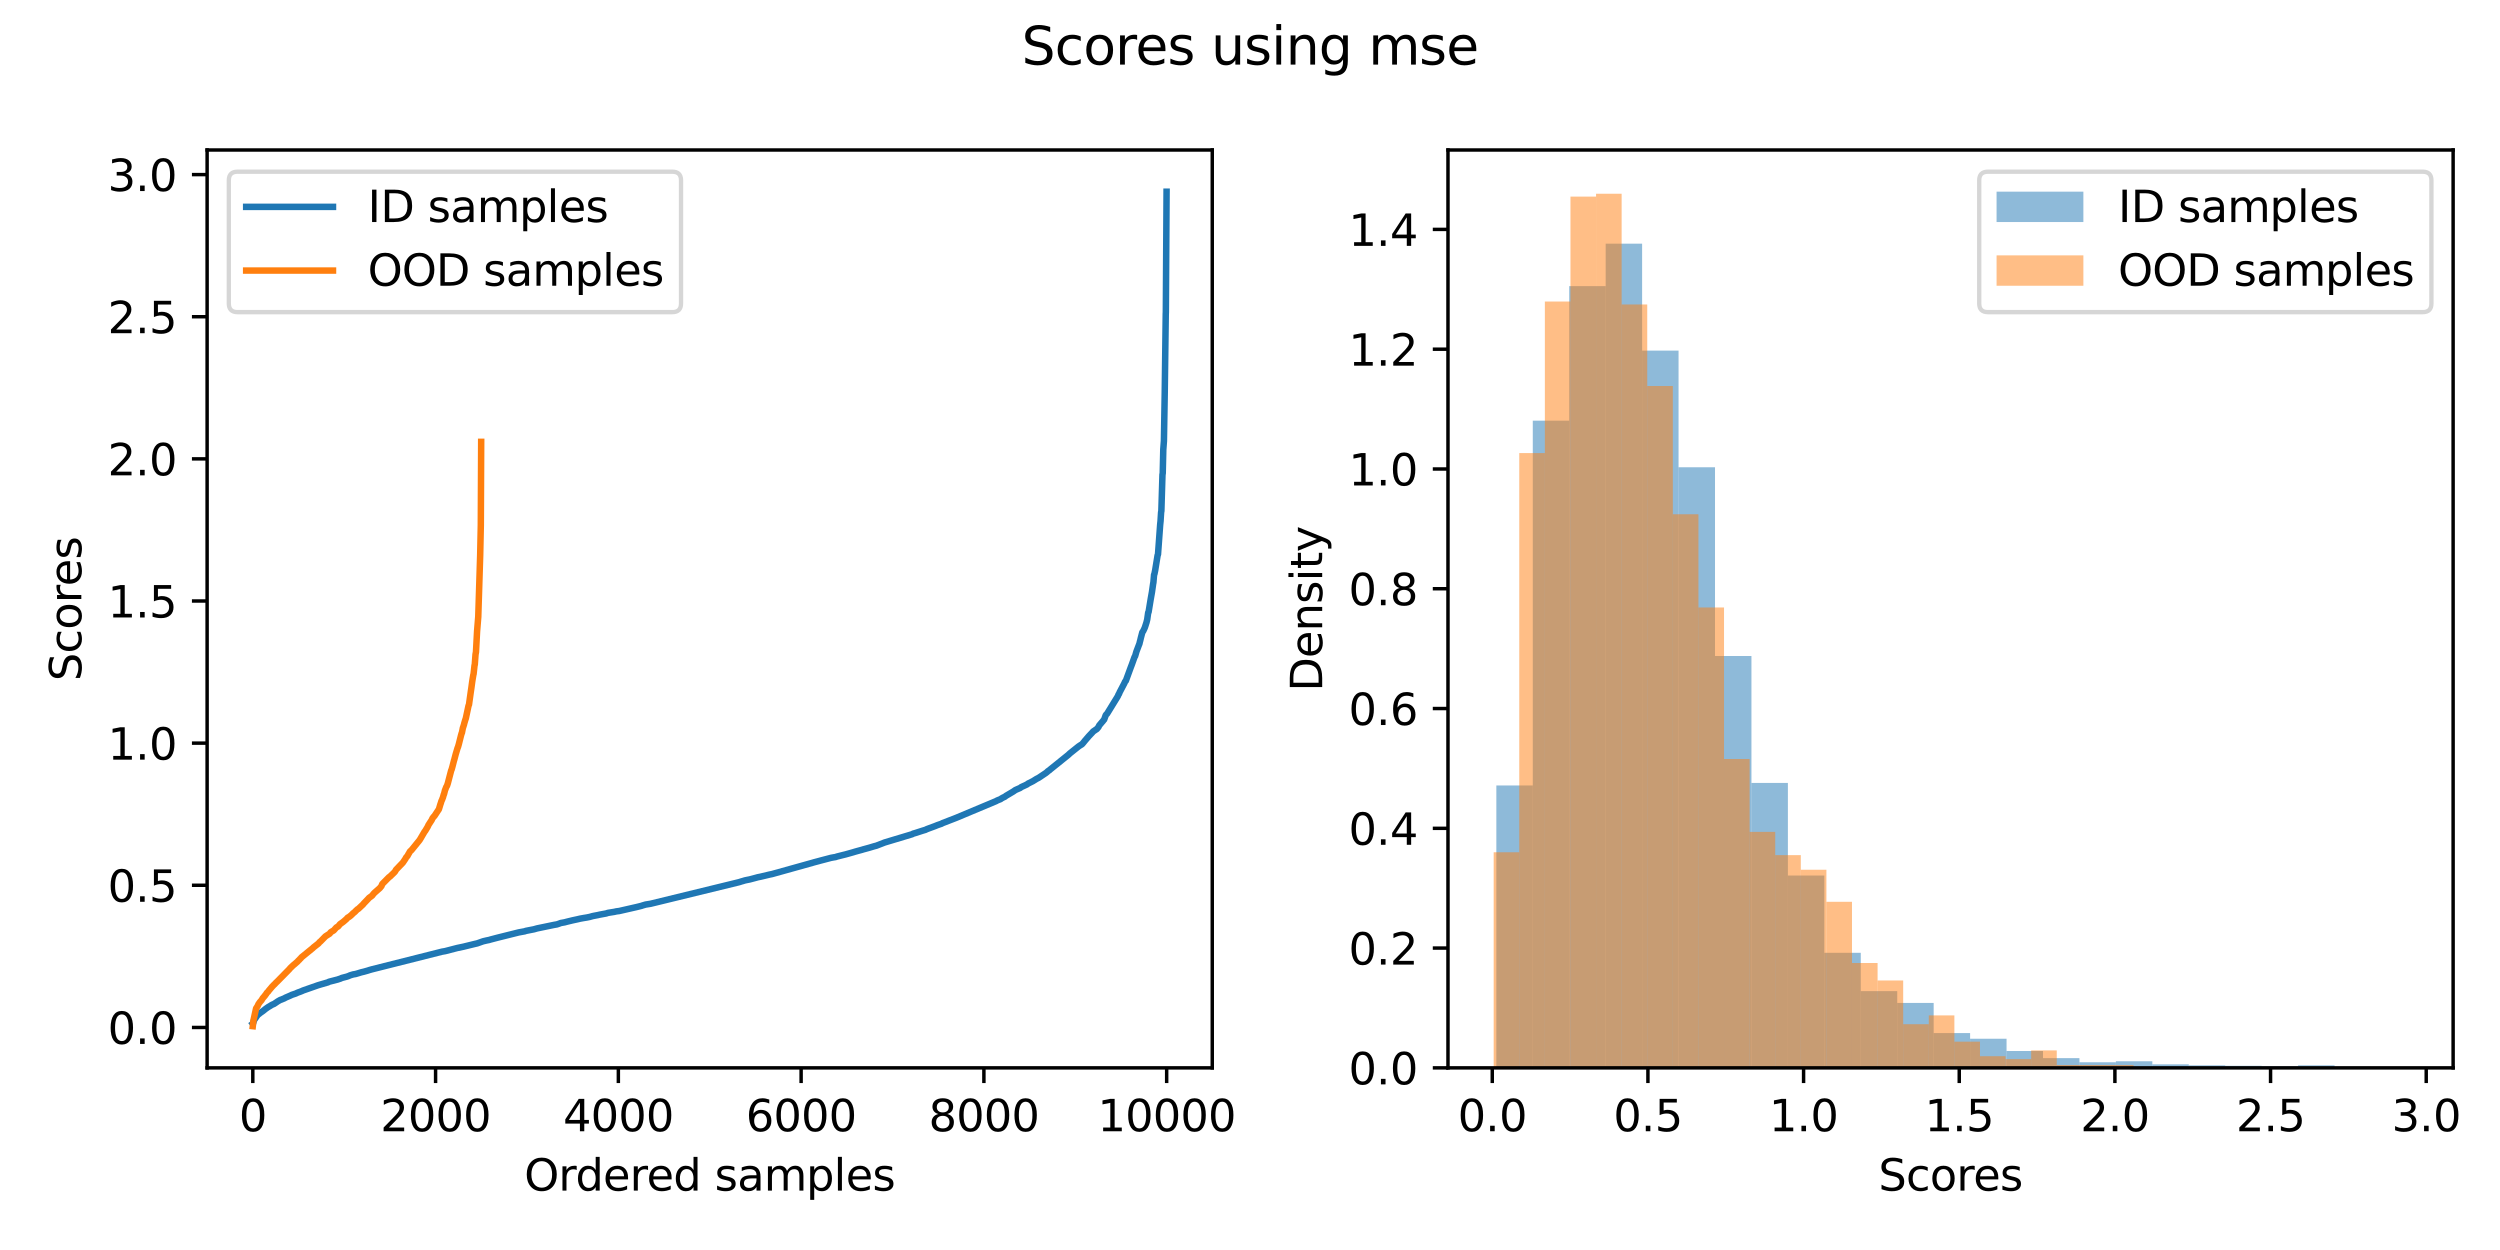 <?xml version="1.0" encoding="utf-8" standalone="no"?>
<!DOCTYPE svg PUBLIC "-//W3C//DTD SVG 1.1//EN"
  "http://www.w3.org/Graphics/SVG/1.1/DTD/svg11.dtd">
<svg xmlns:xlink="http://www.w3.org/1999/xlink" width="576pt" height="288pt" viewBox="0 0 576 288" xmlns="http://www.w3.org/2000/svg" version="1.1">
 <defs>
  <style type="text/css">*{stroke-linejoin: round; stroke-linecap: butt}</style>
 </defs>
 <g id="figure_1">
  <g id="patch_1">
   <path d="M 0 288 
L 576 288 
L 576 0 
L 0 0 
z
" style="fill: #ffffff"/>
  </g>
  <g id="axes_1">
   <g id="patch_2">
    <path d="M 47.72 246.04 
L 279.305 246.04 
L 279.305 34.56 
L 47.72 34.56 
z
" style="fill: #ffffff"/>
   </g>
   <g id="matplotlib.axis_1">
    <g id="xtick_1">
     <g id="line2d_1">
      <defs>
       <path id="mfc668a8485" d="M 0 0 
L 0 3.5 
" style="stroke: #000000; stroke-width: 0.8"/>
      </defs>
      <g>
       <use xlink:href="#mfc668a8485" x="58.247" y="246.04" style="stroke: #000000; stroke-width: 0.8"/>
      </g>
     </g>
     <g id="text_1">
      <!-- 0 -->
      <g transform="translate(55.065 260.638) scale(0.1 -0.1)">
       <defs>
        <path id="DejaVuSans-30" d="M 2034 4250 
Q 1547 4250 1301 3770 
Q 1056 3291 1056 2328 
Q 1056 1369 1301 889 
Q 1547 409 2034 409 
Q 2525 409 2770 889 
Q 3016 1369 3016 2328 
Q 3016 3291 2770 3770 
Q 2525 4250 2034 4250 
z
M 2034 4750 
Q 2819 4750 3233 4129 
Q 3647 3509 3647 2328 
Q 3647 1150 3233 529 
Q 2819 -91 2034 -91 
Q 1250 -91 836 529 
Q 422 1150 422 2328 
Q 422 3509 836 4129 
Q 1250 4750 2034 4750 
z
" transform="scale(0.016)"/>
       </defs>
       <use xlink:href="#DejaVuSans-30"/>
      </g>
     </g>
    </g>
    <g id="xtick_2">
     <g id="line2d_2">
      <g>
       <use xlink:href="#mfc668a8485" x="100.357" y="246.04" style="stroke: #000000; stroke-width: 0.8"/>
      </g>
     </g>
     <g id="text_2">
      <!-- 2000 -->
      <g transform="translate(87.632 260.638) scale(0.1 -0.1)">
       <defs>
        <path id="DejaVuSans-32" d="M 1228 531 
L 3431 531 
L 3431 0 
L 469 0 
L 469 531 
Q 828 903 1448 1529 
Q 2069 2156 2228 2338 
Q 2531 2678 2651 2914 
Q 2772 3150 2772 3378 
Q 2772 3750 2511 3984 
Q 2250 4219 1831 4219 
Q 1534 4219 1204 4116 
Q 875 4013 500 3803 
L 500 4441 
Q 881 4594 1212 4672 
Q 1544 4750 1819 4750 
Q 2544 4750 2975 4387 
Q 3406 4025 3406 3419 
Q 3406 3131 3298 2873 
Q 3191 2616 2906 2266 
Q 2828 2175 2409 1742 
Q 1991 1309 1228 531 
z
" transform="scale(0.016)"/>
       </defs>
       <use xlink:href="#DejaVuSans-32"/>
       <use xlink:href="#DejaVuSans-30" transform="translate(63.623 0)"/>
       <use xlink:href="#DejaVuSans-30" transform="translate(127.246 0)"/>
       <use xlink:href="#DejaVuSans-30" transform="translate(190.869 0)"/>
      </g>
     </g>
    </g>
    <g id="xtick_3">
     <g id="line2d_3">
      <g>
       <use xlink:href="#mfc668a8485" x="142.468" y="246.04" style="stroke: #000000; stroke-width: 0.8"/>
      </g>
     </g>
     <g id="text_3">
      <!-- 4000 -->
      <g transform="translate(129.743 260.638) scale(0.1 -0.1)">
       <defs>
        <path id="DejaVuSans-34" d="M 2419 4116 
L 825 1625 
L 2419 1625 
L 2419 4116 
z
M 2253 4666 
L 3047 4666 
L 3047 1625 
L 3713 1625 
L 3713 1100 
L 3047 1100 
L 3047 0 
L 2419 0 
L 2419 1100 
L 313 1100 
L 313 1709 
L 2253 4666 
z
" transform="scale(0.016)"/>
       </defs>
       <use xlink:href="#DejaVuSans-34"/>
       <use xlink:href="#DejaVuSans-30" transform="translate(63.623 0)"/>
       <use xlink:href="#DejaVuSans-30" transform="translate(127.246 0)"/>
       <use xlink:href="#DejaVuSans-30" transform="translate(190.869 0)"/>
      </g>
     </g>
    </g>
    <g id="xtick_4">
     <g id="line2d_4">
      <g>
       <use xlink:href="#mfc668a8485" x="184.578" y="246.04" style="stroke: #000000; stroke-width: 0.8"/>
      </g>
     </g>
     <g id="text_4">
      <!-- 6000 -->
      <g transform="translate(171.853 260.638) scale(0.1 -0.1)">
       <defs>
        <path id="DejaVuSans-36" d="M 2113 2584 
Q 1688 2584 1439 2293 
Q 1191 2003 1191 1497 
Q 1191 994 1439 701 
Q 1688 409 2113 409 
Q 2538 409 2786 701 
Q 3034 994 3034 1497 
Q 3034 2003 2786 2293 
Q 2538 2584 2113 2584 
z
M 3366 4563 
L 3366 3988 
Q 3128 4100 2886 4159 
Q 2644 4219 2406 4219 
Q 1781 4219 1451 3797 
Q 1122 3375 1075 2522 
Q 1259 2794 1537 2939 
Q 1816 3084 2150 3084 
Q 2853 3084 3261 2657 
Q 3669 2231 3669 1497 
Q 3669 778 3244 343 
Q 2819 -91 2113 -91 
Q 1303 -91 875 529 
Q 447 1150 447 2328 
Q 447 3434 972 4092 
Q 1497 4750 2381 4750 
Q 2619 4750 2861 4703 
Q 3103 4656 3366 4563 
z
" transform="scale(0.016)"/>
       </defs>
       <use xlink:href="#DejaVuSans-36"/>
       <use xlink:href="#DejaVuSans-30" transform="translate(63.623 0)"/>
       <use xlink:href="#DejaVuSans-30" transform="translate(127.246 0)"/>
       <use xlink:href="#DejaVuSans-30" transform="translate(190.869 0)"/>
      </g>
     </g>
    </g>
    <g id="xtick_5">
     <g id="line2d_5">
      <g>
       <use xlink:href="#mfc668a8485" x="226.689" y="246.04" style="stroke: #000000; stroke-width: 0.8"/>
      </g>
     </g>
     <g id="text_5">
      <!-- 8000 -->
      <g transform="translate(213.964 260.638) scale(0.1 -0.1)">
       <defs>
        <path id="DejaVuSans-38" d="M 2034 2216 
Q 1584 2216 1326 1975 
Q 1069 1734 1069 1313 
Q 1069 891 1326 650 
Q 1584 409 2034 409 
Q 2484 409 2743 651 
Q 3003 894 3003 1313 
Q 3003 1734 2745 1975 
Q 2488 2216 2034 2216 
z
M 1403 2484 
Q 997 2584 770 2862 
Q 544 3141 544 3541 
Q 544 4100 942 4425 
Q 1341 4750 2034 4750 
Q 2731 4750 3128 4425 
Q 3525 4100 3525 3541 
Q 3525 3141 3298 2862 
Q 3072 2584 2669 2484 
Q 3125 2378 3379 2068 
Q 3634 1759 3634 1313 
Q 3634 634 3220 271 
Q 2806 -91 2034 -91 
Q 1263 -91 848 271 
Q 434 634 434 1313 
Q 434 1759 690 2068 
Q 947 2378 1403 2484 
z
M 1172 3481 
Q 1172 3119 1398 2916 
Q 1625 2713 2034 2713 
Q 2441 2713 2670 2916 
Q 2900 3119 2900 3481 
Q 2900 3844 2670 4047 
Q 2441 4250 2034 4250 
Q 1625 4250 1398 4047 
Q 1172 3844 1172 3481 
z
" transform="scale(0.016)"/>
       </defs>
       <use xlink:href="#DejaVuSans-38"/>
       <use xlink:href="#DejaVuSans-30" transform="translate(63.623 0)"/>
       <use xlink:href="#DejaVuSans-30" transform="translate(127.246 0)"/>
       <use xlink:href="#DejaVuSans-30" transform="translate(190.869 0)"/>
      </g>
     </g>
    </g>
    <g id="xtick_6">
     <g id="line2d_6">
      <g>
       <use xlink:href="#mfc668a8485" x="268.799" y="246.04" style="stroke: #000000; stroke-width: 0.8"/>
      </g>
     </g>
     <g id="text_6">
      <!-- 10000 -->
      <g transform="translate(252.893 260.638) scale(0.1 -0.1)">
       <defs>
        <path id="DejaVuSans-31" d="M 794 531 
L 1825 531 
L 1825 4091 
L 703 3866 
L 703 4441 
L 1819 4666 
L 2450 4666 
L 2450 531 
L 3481 531 
L 3481 0 
L 794 0 
L 794 531 
z
" transform="scale(0.016)"/>
       </defs>
       <use xlink:href="#DejaVuSans-31"/>
       <use xlink:href="#DejaVuSans-30" transform="translate(63.623 0)"/>
       <use xlink:href="#DejaVuSans-30" transform="translate(127.246 0)"/>
       <use xlink:href="#DejaVuSans-30" transform="translate(190.869 0)"/>
       <use xlink:href="#DejaVuSans-30" transform="translate(254.492 0)"/>
      </g>
     </g>
    </g>
    <g id="text_7">
     <!-- Ordered samples -->
     <g transform="translate(120.791 274.317) scale(0.1 -0.1)">
      <defs>
       <path id="DejaVuSans-4f" d="M 2522 4238 
Q 1834 4238 1429 3725 
Q 1025 3213 1025 2328 
Q 1025 1447 1429 934 
Q 1834 422 2522 422 
Q 3209 422 3611 934 
Q 4013 1447 4013 2328 
Q 4013 3213 3611 3725 
Q 3209 4238 2522 4238 
z
M 2522 4750 
Q 3503 4750 4090 4092 
Q 4678 3434 4678 2328 
Q 4678 1225 4090 567 
Q 3503 -91 2522 -91 
Q 1538 -91 948 565 
Q 359 1222 359 2328 
Q 359 3434 948 4092 
Q 1538 4750 2522 4750 
z
" transform="scale(0.016)"/>
       <path id="DejaVuSans-72" d="M 2631 2963 
Q 2534 3019 2420 3045 
Q 2306 3072 2169 3072 
Q 1681 3072 1420 2755 
Q 1159 2438 1159 1844 
L 1159 0 
L 581 0 
L 581 3500 
L 1159 3500 
L 1159 2956 
Q 1341 3275 1631 3429 
Q 1922 3584 2338 3584 
Q 2397 3584 2469 3576 
Q 2541 3569 2628 3553 
L 2631 2963 
z
" transform="scale(0.016)"/>
       <path id="DejaVuSans-64" d="M 2906 2969 
L 2906 4863 
L 3481 4863 
L 3481 0 
L 2906 0 
L 2906 525 
Q 2725 213 2448 61 
Q 2172 -91 1784 -91 
Q 1150 -91 751 415 
Q 353 922 353 1747 
Q 353 2572 751 3078 
Q 1150 3584 1784 3584 
Q 2172 3584 2448 3432 
Q 2725 3281 2906 2969 
z
M 947 1747 
Q 947 1113 1208 752 
Q 1469 391 1925 391 
Q 2381 391 2643 752 
Q 2906 1113 2906 1747 
Q 2906 2381 2643 2742 
Q 2381 3103 1925 3103 
Q 1469 3103 1208 2742 
Q 947 2381 947 1747 
z
" transform="scale(0.016)"/>
       <path id="DejaVuSans-65" d="M 3597 1894 
L 3597 1613 
L 953 1613 
Q 991 1019 1311 708 
Q 1631 397 2203 397 
Q 2534 397 2845 478 
Q 3156 559 3463 722 
L 3463 178 
Q 3153 47 2828 -22 
Q 2503 -91 2169 -91 
Q 1331 -91 842 396 
Q 353 884 353 1716 
Q 353 2575 817 3079 
Q 1281 3584 2069 3584 
Q 2775 3584 3186 3129 
Q 3597 2675 3597 1894 
z
M 3022 2063 
Q 3016 2534 2758 2815 
Q 2500 3097 2075 3097 
Q 1594 3097 1305 2825 
Q 1016 2553 972 2059 
L 3022 2063 
z
" transform="scale(0.016)"/>
       <path id="DejaVuSans-20" transform="scale(0.016)"/>
       <path id="DejaVuSans-73" d="M 2834 3397 
L 2834 2853 
Q 2591 2978 2328 3040 
Q 2066 3103 1784 3103 
Q 1356 3103 1142 2972 
Q 928 2841 928 2578 
Q 928 2378 1081 2264 
Q 1234 2150 1697 2047 
L 1894 2003 
Q 2506 1872 2764 1633 
Q 3022 1394 3022 966 
Q 3022 478 2636 193 
Q 2250 -91 1575 -91 
Q 1294 -91 989 -36 
Q 684 19 347 128 
L 347 722 
Q 666 556 975 473 
Q 1284 391 1588 391 
Q 1994 391 2212 530 
Q 2431 669 2431 922 
Q 2431 1156 2273 1281 
Q 2116 1406 1581 1522 
L 1381 1569 
Q 847 1681 609 1914 
Q 372 2147 372 2553 
Q 372 3047 722 3315 
Q 1072 3584 1716 3584 
Q 2034 3584 2315 3537 
Q 2597 3491 2834 3397 
z
" transform="scale(0.016)"/>
       <path id="DejaVuSans-61" d="M 2194 1759 
Q 1497 1759 1228 1600 
Q 959 1441 959 1056 
Q 959 750 1161 570 
Q 1363 391 1709 391 
Q 2188 391 2477 730 
Q 2766 1069 2766 1631 
L 2766 1759 
L 2194 1759 
z
M 3341 1997 
L 3341 0 
L 2766 0 
L 2766 531 
Q 2569 213 2275 61 
Q 1981 -91 1556 -91 
Q 1019 -91 701 211 
Q 384 513 384 1019 
Q 384 1609 779 1909 
Q 1175 2209 1959 2209 
L 2766 2209 
L 2766 2266 
Q 2766 2663 2505 2880 
Q 2244 3097 1772 3097 
Q 1472 3097 1187 3025 
Q 903 2953 641 2809 
L 641 3341 
Q 956 3463 1253 3523 
Q 1550 3584 1831 3584 
Q 2591 3584 2966 3190 
Q 3341 2797 3341 1997 
z
" transform="scale(0.016)"/>
       <path id="DejaVuSans-6d" d="M 3328 2828 
Q 3544 3216 3844 3400 
Q 4144 3584 4550 3584 
Q 5097 3584 5394 3201 
Q 5691 2819 5691 2113 
L 5691 0 
L 5113 0 
L 5113 2094 
Q 5113 2597 4934 2840 
Q 4756 3084 4391 3084 
Q 3944 3084 3684 2787 
Q 3425 2491 3425 1978 
L 3425 0 
L 2847 0 
L 2847 2094 
Q 2847 2600 2669 2842 
Q 2491 3084 2119 3084 
Q 1678 3084 1418 2786 
Q 1159 2488 1159 1978 
L 1159 0 
L 581 0 
L 581 3500 
L 1159 3500 
L 1159 2956 
Q 1356 3278 1631 3431 
Q 1906 3584 2284 3584 
Q 2666 3584 2933 3390 
Q 3200 3197 3328 2828 
z
" transform="scale(0.016)"/>
       <path id="DejaVuSans-70" d="M 1159 525 
L 1159 -1331 
L 581 -1331 
L 581 3500 
L 1159 3500 
L 1159 2969 
Q 1341 3281 1617 3432 
Q 1894 3584 2278 3584 
Q 2916 3584 3314 3078 
Q 3713 2572 3713 1747 
Q 3713 922 3314 415 
Q 2916 -91 2278 -91 
Q 1894 -91 1617 61 
Q 1341 213 1159 525 
z
M 3116 1747 
Q 3116 2381 2855 2742 
Q 2594 3103 2138 3103 
Q 1681 3103 1420 2742 
Q 1159 2381 1159 1747 
Q 1159 1113 1420 752 
Q 1681 391 2138 391 
Q 2594 391 2855 752 
Q 3116 1113 3116 1747 
z
" transform="scale(0.016)"/>
       <path id="DejaVuSans-6c" d="M 603 4863 
L 1178 4863 
L 1178 0 
L 603 0 
L 603 4863 
z
" transform="scale(0.016)"/>
      </defs>
      <use xlink:href="#DejaVuSans-4f"/>
      <use xlink:href="#DejaVuSans-72" transform="translate(78.711 0)"/>
      <use xlink:href="#DejaVuSans-64" transform="translate(118.074 0)"/>
      <use xlink:href="#DejaVuSans-65" transform="translate(181.551 0)"/>
      <use xlink:href="#DejaVuSans-72" transform="translate(243.074 0)"/>
      <use xlink:href="#DejaVuSans-65" transform="translate(281.938 0)"/>
      <use xlink:href="#DejaVuSans-64" transform="translate(343.461 0)"/>
      <use xlink:href="#DejaVuSans-20" transform="translate(406.938 0)"/>
      <use xlink:href="#DejaVuSans-73" transform="translate(438.725 0)"/>
      <use xlink:href="#DejaVuSans-61" transform="translate(490.824 0)"/>
      <use xlink:href="#DejaVuSans-6d" transform="translate(552.104 0)"/>
      <use xlink:href="#DejaVuSans-70" transform="translate(649.516 0)"/>
      <use xlink:href="#DejaVuSans-6c" transform="translate(712.992 0)"/>
      <use xlink:href="#DejaVuSans-65" transform="translate(740.775 0)"/>
      <use xlink:href="#DejaVuSans-73" transform="translate(802.299 0)"/>
     </g>
    </g>
   </g>
   <g id="matplotlib.axis_2">
    <g id="ytick_1">
     <g id="line2d_7">
      <defs>
       <path id="m651f5aef99" d="M 0 0 
L -3.5 0 
" style="stroke: #000000; stroke-width: 0.8"/>
      </defs>
      <g>
       <use xlink:href="#m651f5aef99" x="47.72" y="236.722" style="stroke: #000000; stroke-width: 0.8"/>
      </g>
     </g>
     <g id="text_8">
      <!-- 0.0 -->
      <g transform="translate(24.817 240.521) scale(0.1 -0.1)">
       <defs>
        <path id="DejaVuSans-2e" d="M 684 794 
L 1344 794 
L 1344 0 
L 684 0 
L 684 794 
z
" transform="scale(0.016)"/>
       </defs>
       <use xlink:href="#DejaVuSans-30"/>
       <use xlink:href="#DejaVuSans-2e" transform="translate(63.623 0)"/>
       <use xlink:href="#DejaVuSans-30" transform="translate(95.41 0)"/>
      </g>
     </g>
    </g>
    <g id="ytick_2">
     <g id="line2d_8">
      <g>
       <use xlink:href="#m651f5aef99" x="47.72" y="203.972" style="stroke: #000000; stroke-width: 0.8"/>
      </g>
     </g>
     <g id="text_9">
      <!-- 0.5 -->
      <g transform="translate(24.817 207.771) scale(0.1 -0.1)">
       <defs>
        <path id="DejaVuSans-35" d="M 691 4666 
L 3169 4666 
L 3169 4134 
L 1269 4134 
L 1269 2991 
Q 1406 3038 1543 3061 
Q 1681 3084 1819 3084 
Q 2600 3084 3056 2656 
Q 3513 2228 3513 1497 
Q 3513 744 3044 326 
Q 2575 -91 1722 -91 
Q 1428 -91 1123 -41 
Q 819 9 494 109 
L 494 744 
Q 775 591 1075 516 
Q 1375 441 1709 441 
Q 2250 441 2565 725 
Q 2881 1009 2881 1497 
Q 2881 1984 2565 2268 
Q 2250 2553 1709 2553 
Q 1456 2553 1204 2497 
Q 953 2441 691 2322 
L 691 4666 
z
" transform="scale(0.016)"/>
       </defs>
       <use xlink:href="#DejaVuSans-30"/>
       <use xlink:href="#DejaVuSans-2e" transform="translate(63.623 0)"/>
       <use xlink:href="#DejaVuSans-35" transform="translate(95.41 0)"/>
      </g>
     </g>
    </g>
    <g id="ytick_3">
     <g id="line2d_9">
      <g>
       <use xlink:href="#m651f5aef99" x="47.72" y="171.222" style="stroke: #000000; stroke-width: 0.8"/>
      </g>
     </g>
     <g id="text_10">
      <!-- 1.0 -->
      <g transform="translate(24.817 175.021) scale(0.1 -0.1)">
       <use xlink:href="#DejaVuSans-31"/>
       <use xlink:href="#DejaVuSans-2e" transform="translate(63.623 0)"/>
       <use xlink:href="#DejaVuSans-30" transform="translate(95.41 0)"/>
      </g>
     </g>
    </g>
    <g id="ytick_4">
     <g id="line2d_10">
      <g>
       <use xlink:href="#m651f5aef99" x="47.72" y="138.472" style="stroke: #000000; stroke-width: 0.8"/>
      </g>
     </g>
     <g id="text_11">
      <!-- 1.5 -->
      <g transform="translate(24.817 142.271) scale(0.1 -0.1)">
       <use xlink:href="#DejaVuSans-31"/>
       <use xlink:href="#DejaVuSans-2e" transform="translate(63.623 0)"/>
       <use xlink:href="#DejaVuSans-35" transform="translate(95.41 0)"/>
      </g>
     </g>
    </g>
    <g id="ytick_5">
     <g id="line2d_11">
      <g>
       <use xlink:href="#m651f5aef99" x="47.72" y="105.722" style="stroke: #000000; stroke-width: 0.8"/>
      </g>
     </g>
     <g id="text_12">
      <!-- 2.0 -->
      <g transform="translate(24.817 109.521) scale(0.1 -0.1)">
       <use xlink:href="#DejaVuSans-32"/>
       <use xlink:href="#DejaVuSans-2e" transform="translate(63.623 0)"/>
       <use xlink:href="#DejaVuSans-30" transform="translate(95.41 0)"/>
      </g>
     </g>
    </g>
    <g id="ytick_6">
     <g id="line2d_12">
      <g>
       <use xlink:href="#m651f5aef99" x="47.72" y="72.971" style="stroke: #000000; stroke-width: 0.8"/>
      </g>
     </g>
     <g id="text_13">
      <!-- 2.5 -->
      <g transform="translate(24.817 76.771) scale(0.1 -0.1)">
       <use xlink:href="#DejaVuSans-32"/>
       <use xlink:href="#DejaVuSans-2e" transform="translate(63.623 0)"/>
       <use xlink:href="#DejaVuSans-35" transform="translate(95.41 0)"/>
      </g>
     </g>
    </g>
    <g id="ytick_7">
     <g id="line2d_13">
      <g>
       <use xlink:href="#m651f5aef99" x="47.72" y="40.221" style="stroke: #000000; stroke-width: 0.8"/>
      </g>
     </g>
     <g id="text_14">
      <!-- 3.0 -->
      <g transform="translate(24.817 44.02) scale(0.1 -0.1)">
       <defs>
        <path id="DejaVuSans-33" d="M 2597 2516 
Q 3050 2419 3304 2112 
Q 3559 1806 3559 1356 
Q 3559 666 3084 287 
Q 2609 -91 1734 -91 
Q 1441 -91 1130 -33 
Q 819 25 488 141 
L 488 750 
Q 750 597 1062 519 
Q 1375 441 1716 441 
Q 2309 441 2620 675 
Q 2931 909 2931 1356 
Q 2931 1769 2642 2001 
Q 2353 2234 1838 2234 
L 1294 2234 
L 1294 2753 
L 1863 2753 
Q 2328 2753 2575 2939 
Q 2822 3125 2822 3475 
Q 2822 3834 2567 4026 
Q 2313 4219 1838 4219 
Q 1578 4219 1281 4162 
Q 984 4106 628 3988 
L 628 4550 
Q 988 4650 1302 4700 
Q 1616 4750 1894 4750 
Q 2613 4750 3031 4423 
Q 3450 4097 3450 3541 
Q 3450 3153 3228 2886 
Q 3006 2619 2597 2516 
z
" transform="scale(0.016)"/>
       </defs>
       <use xlink:href="#DejaVuSans-33"/>
       <use xlink:href="#DejaVuSans-2e" transform="translate(63.623 0)"/>
       <use xlink:href="#DejaVuSans-30" transform="translate(95.41 0)"/>
      </g>
     </g>
    </g>
    <g id="text_15">
     <!-- Scores -->
     <g transform="translate(18.737 156.907) rotate(-90) scale(0.1 -0.1)">
      <defs>
       <path id="DejaVuSans-53" d="M 3425 4513 
L 3425 3897 
Q 3066 4069 2747 4153 
Q 2428 4238 2131 4238 
Q 1616 4238 1336 4038 
Q 1056 3838 1056 3469 
Q 1056 3159 1242 3001 
Q 1428 2844 1947 2747 
L 2328 2669 
Q 3034 2534 3370 2195 
Q 3706 1856 3706 1288 
Q 3706 609 3251 259 
Q 2797 -91 1919 -91 
Q 1588 -91 1214 -16 
Q 841 59 441 206 
L 441 856 
Q 825 641 1194 531 
Q 1563 422 1919 422 
Q 2459 422 2753 634 
Q 3047 847 3047 1241 
Q 3047 1584 2836 1778 
Q 2625 1972 2144 2069 
L 1759 2144 
Q 1053 2284 737 2584 
Q 422 2884 422 3419 
Q 422 4038 858 4394 
Q 1294 4750 2059 4750 
Q 2388 4750 2728 4690 
Q 3069 4631 3425 4513 
z
" transform="scale(0.016)"/>
       <path id="DejaVuSans-63" d="M 3122 3366 
L 3122 2828 
Q 2878 2963 2633 3030 
Q 2388 3097 2138 3097 
Q 1578 3097 1268 2742 
Q 959 2388 959 1747 
Q 959 1106 1268 751 
Q 1578 397 2138 397 
Q 2388 397 2633 464 
Q 2878 531 3122 666 
L 3122 134 
Q 2881 22 2623 -34 
Q 2366 -91 2075 -91 
Q 1284 -91 818 406 
Q 353 903 353 1747 
Q 353 2603 823 3093 
Q 1294 3584 2113 3584 
Q 2378 3584 2631 3529 
Q 2884 3475 3122 3366 
z
" transform="scale(0.016)"/>
       <path id="DejaVuSans-6f" d="M 1959 3097 
Q 1497 3097 1228 2736 
Q 959 2375 959 1747 
Q 959 1119 1226 758 
Q 1494 397 1959 397 
Q 2419 397 2687 759 
Q 2956 1122 2956 1747 
Q 2956 2369 2687 2733 
Q 2419 3097 1959 3097 
z
M 1959 3584 
Q 2709 3584 3137 3096 
Q 3566 2609 3566 1747 
Q 3566 888 3137 398 
Q 2709 -91 1959 -91 
Q 1206 -91 779 398 
Q 353 888 353 1747 
Q 353 2609 779 3096 
Q 1206 3584 1959 3584 
z
" transform="scale(0.016)"/>
      </defs>
      <use xlink:href="#DejaVuSans-53"/>
      <use xlink:href="#DejaVuSans-63" transform="translate(63.477 0)"/>
      <use xlink:href="#DejaVuSans-6f" transform="translate(118.457 0)"/>
      <use xlink:href="#DejaVuSans-72" transform="translate(179.639 0)"/>
      <use xlink:href="#DejaVuSans-65" transform="translate(218.502 0)"/>
      <use xlink:href="#DejaVuSans-73" transform="translate(280.025 0)"/>
     </g>
    </g>
   </g>
   <g id="line2d_14">
    <path d="M 58.247 235.866 
L 58.289 235.833 
L 58.457 235.273 
L 58.605 234.93 
L 58.689 234.828 
L 59.341 233.881 
L 59.531 233.715 
L 59.72 233.58 
L 59.91 233.41 
L 60.605 232.924 
L 61.173 232.464 
L 61.363 232.329 
L 61.784 232.033 
L 62.163 231.817 
L 62.563 231.562 
L 62.773 231.453 
L 63.131 231.304 
L 63.721 230.911 
L 63.889 230.789 
L 64.1 230.656 
L 64.605 230.372 
L 64.816 230.311 
L 65.574 229.993 
L 65.742 229.879 
L 67.006 229.333 
L 67.195 229.226 
L 68.164 228.902 
L 68.437 228.766 
L 68.753 228.637 
L 69.132 228.507 
L 69.595 228.32 
L 69.806 228.216 
L 73.259 227.005 
L 74.143 226.743 
L 75.596 226.323 
L 75.744 226.221 
L 76.017 226.142 
L 77.828 225.675 
L 78.017 225.605 
L 78.439 225.471 
L 78.754 225.32 
L 79.934 225.011 
L 80.334 224.868 
L 80.628 224.73 
L 81.07 224.593 
L 81.386 224.501 
L 81.913 224.415 
L 82.397 224.276 
L 83.239 224.018 
L 83.85 223.873 
L 84.734 223.624 
L 85.113 223.497 
L 85.703 223.331 
L 101.831 219.266 
L 102.568 219.14 
L 104.61 218.61 
L 105.368 218.416 
L 106.842 218.106 
L 107.116 218.036 
L 109.432 217.471 
L 109.937 217.356 
L 110.379 217.202 
L 111.158 216.926 
L 111.327 216.869 
L 112.106 216.686 
L 112.674 216.574 
L 113.011 216.47 
L 114.254 216.144 
L 114.59 216.056 
L 119.244 214.895 
L 119.496 214.83 
L 120.928 214.568 
L 121.139 214.48 
L 122.423 214.226 
L 123.013 214.112 
L 123.75 213.902 
L 127.687 213.087 
L 128.297 212.984 
L 128.592 212.889 
L 128.908 212.775 
L 129.203 212.662 
L 130.108 212.501 
L 130.424 212.413 
L 130.866 212.301 
L 131.961 212.037 
L 133.119 211.789 
L 133.624 211.666 
L 134.509 211.505 
L 135.183 211.398 
L 135.877 211.257 
L 136.467 211.089 
L 136.783 211.019 
L 137.73 210.84 
L 138.172 210.737 
L 139.667 210.461 
L 140.067 210.327 
L 141.562 210.086 
L 142.004 209.983 
L 142.657 209.9 
L 146.658 208.988 
L 147.31 208.828 
L 147.816 208.699 
L 147.984 208.637 
L 148.742 208.414 
L 149.879 208.231 
L 170.176 203.281 
L 170.492 203.192 
L 170.808 203.085 
L 171.145 202.995 
L 171.608 202.851 
L 171.987 202.768 
L 172.703 202.628 
L 172.893 202.579 
L 174.24 202.222 
L 174.598 202.12 
L 175.188 202.006 
L 177.293 201.505 
L 177.883 201.384 
L 187.21 198.782 
L 187.484 198.698 
L 188.663 198.386 
L 188.979 198.298 
L 191.147 197.73 
L 191.421 197.656 
L 192.011 197.545 
L 192.495 197.469 
L 192.853 197.346 
L 194.516 196.927 
L 194.79 196.863 
L 196.601 196.354 
L 196.98 196.235 
L 197.611 196.059 
L 198.664 195.774 
L 198.833 195.712 
L 199.233 195.607 
L 200.349 195.3 
L 201.359 194.994 
L 201.928 194.846 
L 203.823 194.111 
L 210.181 192.199 
L 210.371 192.074 
L 210.834 191.947 
L 212.624 191.371 
L 213.234 191.19 
L 213.466 191.068 
L 213.803 190.936 
L 215.424 190.337 
L 215.993 190.105 
L 216.961 189.776 
L 217.109 189.67 
L 220.33 188.42 
L 229.489 184.582 
L 229.721 184.447 
L 229.973 184.341 
L 230.542 184.115 
L 230.731 183.967 
L 231.174 183.724 
L 231.489 183.589 
L 231.805 183.343 
L 232.037 183.209 
L 233.448 182.372 
L 233.932 182.034 
L 234.1 181.956 
L 234.458 181.796 
L 235.048 181.545 
L 235.279 181.355 
L 236.606 180.738 
L 236.88 180.532 
L 237.995 179.971 
L 238.796 179.466 
L 239.28 179.223 
L 240.964 178.098 
L 241.301 177.834 
L 241.385 177.712 
L 241.785 177.458 
L 241.891 177.346 
L 246.123 173.938 
L 246.481 173.596 
L 248.502 171.979 
L 248.818 171.765 
L 249.281 171.478 
L 249.513 171.222 
L 249.976 170.649 
L 250.881 169.597 
L 251.702 168.73 
L 251.85 168.544 
L 252.229 168.287 
L 252.503 168.092 
L 252.671 168.007 
L 253.029 167.584 
L 253.071 167.548 
L 253.261 167.138 
L 253.976 166.289 
L 254.082 166.18 
L 254.313 165.866 
L 254.398 165.792 
L 254.777 164.738 
L 255.071 164.442 
L 257.387 160.672 
L 257.577 160.346 
L 257.724 159.965 
L 257.808 159.9 
L 257.977 159.474 
L 259.03 157.468 
L 259.24 156.995 
L 259.388 156.867 
L 260.567 153.651 
L 260.735 153.22 
L 261.409 151.342 
L 261.514 151.221 
L 261.83 150.126 
L 262.483 148.403 
L 262.504 148.392 
L 262.651 147.772 
L 262.714 147.559 
L 262.862 146.926 
L 263.199 145.644 
L 263.367 145.453 
L 263.641 144.881 
L 263.788 144.529 
L 264.146 143.418 
L 264.315 142.737 
L 264.546 141.108 
L 264.63 141.027 
L 265.115 138.075 
L 265.409 136.417 
L 265.683 134.504 
L 265.746 134.184 
L 265.894 132.424 
L 265.957 132.337 
L 266.146 131.431 
L 266.525 129.093 
L 266.715 127.918 
L 266.799 127.78 
L 267.304 120.859 
L 267.389 120.053 
L 267.515 118.062 
L 267.578 117.704 
L 267.831 109.397 
L 267.894 109.001 
L 268.02 103.58 
L 268.168 101.61 
L 268.357 90.369 
L 268.589 72.375 
L 268.61 71.915 
L 268.778 44.173 
L 268.778 44.173 
" clip-path="url(#pca236debee)" style="fill: none; stroke: #1f77b4; stroke-width: 1.5; stroke-linecap: square"/>
   </g>
   <g id="line2d_15">
    <path d="M 58.247 236.427 
L 58.394 235.108 
L 59.005 232.327 
L 59.32 231.86 
L 59.531 231.401 
L 59.573 231.321 
L 59.889 230.87 
L 60.247 230.466 
L 60.563 229.945 
L 60.689 229.811 
L 60.921 229.533 
L 61.005 229.465 
L 61.152 229.196 
L 61.257 229.125 
L 61.468 228.763 
L 61.784 228.458 
L 61.994 228.156 
L 62.142 227.991 
L 62.563 227.497 
L 62.626 227.406 
L 62.773 227.261 
L 63.068 226.94 
L 63.216 226.818 
L 63.616 226.389 
L 63.784 226.237 
L 63.889 226.135 
L 66.711 223.262 
L 66.858 223.063 
L 67.595 222.367 
L 67.806 222.202 
L 68.395 221.689 
L 68.501 221.6 
L 68.795 221.273 
L 68.943 221.159 
L 69.132 220.927 
L 69.301 220.789 
L 69.448 220.579 
L 72.08 218.434 
L 72.206 218.295 
L 73.406 217.354 
L 73.638 217.054 
L 73.827 216.922 
L 74.986 215.735 
L 75.407 215.464 
L 75.996 215.091 
L 76.144 214.829 
L 76.27 214.744 
L 76.438 214.629 
L 76.881 214.377 
L 77.512 213.669 
L 77.912 213.454 
L 78.333 212.929 
L 79.07 212.396 
L 79.386 212.127 
L 79.849 211.723 
L 80.081 211.44 
L 80.502 211.208 
L 80.628 211.079 
L 80.797 210.976 
L 80.902 210.867 
L 81.134 210.651 
L 81.344 210.417 
L 81.513 210.305 
L 81.786 210.072 
L 82.039 209.803 
L 82.355 209.507 
L 82.565 209.397 
L 83.66 208.36 
L 83.808 208.166 
L 84.797 207.133 
L 85.029 206.87 
L 85.366 206.63 
L 85.555 206.49 
L 85.766 206.321 
L 86.04 205.946 
L 86.124 205.863 
L 86.292 205.686 
L 87.513 204.613 
L 87.724 204.347 
L 87.892 204.155 
L 88.061 203.687 
L 89.64 202.089 
L 89.829 201.977 
L 90.84 201.003 
L 91.03 200.783 
L 91.24 200.395 
L 92.819 198.748 
L 93.304 198.029 
L 93.388 197.91 
L 93.577 197.548 
L 93.704 197.418 
L 93.914 197.157 
L 94.083 196.824 
L 94.188 196.667 
L 94.462 196.169 
L 94.799 195.873 
L 96.672 193.566 
L 96.862 193.256 
L 97.809 191.635 
L 97.957 191.454 
L 98.02 191.355 
L 98.546 190.475 
L 98.736 190.054 
L 99.431 188.982 
L 99.494 188.872 
L 99.641 188.533 
L 99.747 188.408 
L 99.894 188.195 
L 100.083 188.026 
L 100.968 186.678 
L 101.115 186.466 
L 101.263 185.986 
L 101.494 185.21 
L 101.515 185.194 
L 101.705 184.563 
L 101.852 184.26 
L 101.978 183.907 
L 102.042 183.775 
L 102.252 183.021 
L 102.294 182.994 
L 102.547 181.991 
L 102.589 181.926 
L 102.821 181.314 
L 102.989 181.048 
L 103.179 180.469 
L 103.958 177.486 
L 104.042 177.328 
L 104.231 176.661 
L 104.61 175.184 
L 104.652 175.08 
L 104.989 173.79 
L 105.431 172.309 
L 105.516 172.135 
L 105.705 171.48 
L 106.232 169.384 
L 106.379 168.883 
L 106.421 168.855 
L 106.653 167.676 
L 106.695 167.593 
L 106.905 166.932 
L 106.968 166.657 
L 107.2 165.864 
L 107.326 165.507 
L 107.958 162.545 
L 108.042 162.43 
L 108.463 159.439 
L 108.611 158.436 
L 108.8 157.037 
L 108.906 156.362 
L 109.053 155.496 
L 109.116 155.268 
L 109.327 153.325 
L 109.39 153.121 
L 109.558 150.798 
L 109.664 150.219 
L 109.916 145.481 
L 110.19 142.115 
L 110.632 127.958 
L 110.779 120.989 
L 110.864 101.8 
L 110.864 101.8 
" clip-path="url(#pca236debee)" style="fill: none; stroke: #ff7f0e; stroke-width: 1.5; stroke-linecap: square"/>
   </g>
   <g id="patch_3">
    <path d="M 47.72 246.04 
L 47.72 34.56 
" style="fill: none; stroke: #000000; stroke-width: 0.8; stroke-linejoin: miter; stroke-linecap: square"/>
   </g>
   <g id="patch_4">
    <path d="M 279.305 246.04 
L 279.305 34.56 
" style="fill: none; stroke: #000000; stroke-width: 0.8; stroke-linejoin: miter; stroke-linecap: square"/>
   </g>
   <g id="patch_5">
    <path d="M 47.72 246.04 
L 279.305 246.04 
" style="fill: none; stroke: #000000; stroke-width: 0.8; stroke-linejoin: miter; stroke-linecap: square"/>
   </g>
   <g id="patch_6">
    <path d="M 47.72 34.56 
L 279.305 34.56 
" style="fill: none; stroke: #000000; stroke-width: 0.8; stroke-linejoin: miter; stroke-linecap: square"/>
   </g>
   <g id="legend_1">
    <g id="patch_7">
     <path d="M 54.72 71.916 
L 154.909 71.916 
Q 156.909 71.916 156.909 69.916 
L 156.909 41.56 
Q 156.909 39.56 154.909 39.56 
L 54.72 39.56 
Q 52.72 39.56 52.72 41.56 
L 52.72 69.916 
Q 52.72 71.916 54.72 71.916 
z
" style="fill: #ffffff; opacity: 0.8; stroke: #cccccc; stroke-linejoin: miter"/>
    </g>
    <g id="line2d_16">
     <path d="M 56.72 47.658 
L 66.72 47.658 
L 76.72 47.658 
" style="fill: none; stroke: #1f77b4; stroke-width: 1.5; stroke-linecap: square"/>
    </g>
    <g id="text_16">
     <!-- ID samples -->
     <g transform="translate(84.72 51.158) scale(0.1 -0.1)">
      <defs>
       <path id="DejaVuSans-49" d="M 628 4666 
L 1259 4666 
L 1259 0 
L 628 0 
L 628 4666 
z
" transform="scale(0.016)"/>
       <path id="DejaVuSans-44" d="M 1259 4147 
L 1259 519 
L 2022 519 
Q 2988 519 3436 956 
Q 3884 1394 3884 2338 
Q 3884 3275 3436 3711 
Q 2988 4147 2022 4147 
L 1259 4147 
z
M 628 4666 
L 1925 4666 
Q 3281 4666 3915 4102 
Q 4550 3538 4550 2338 
Q 4550 1131 3912 565 
Q 3275 0 1925 0 
L 628 0 
L 628 4666 
z
" transform="scale(0.016)"/>
      </defs>
      <use xlink:href="#DejaVuSans-49"/>
      <use xlink:href="#DejaVuSans-44" transform="translate(29.492 0)"/>
      <use xlink:href="#DejaVuSans-20" transform="translate(106.494 0)"/>
      <use xlink:href="#DejaVuSans-73" transform="translate(138.281 0)"/>
      <use xlink:href="#DejaVuSans-61" transform="translate(190.381 0)"/>
      <use xlink:href="#DejaVuSans-6d" transform="translate(251.66 0)"/>
      <use xlink:href="#DejaVuSans-70" transform="translate(349.072 0)"/>
      <use xlink:href="#DejaVuSans-6c" transform="translate(412.549 0)"/>
      <use xlink:href="#DejaVuSans-65" transform="translate(440.332 0)"/>
      <use xlink:href="#DejaVuSans-73" transform="translate(501.855 0)"/>
     </g>
    </g>
    <g id="line2d_17">
     <path d="M 56.72 62.337 
L 66.72 62.337 
L 76.72 62.337 
" style="fill: none; stroke: #ff7f0e; stroke-width: 1.5; stroke-linecap: square"/>
    </g>
    <g id="text_17">
     <!-- OOD samples -->
     <g transform="translate(84.72 65.837) scale(0.1 -0.1)">
      <use xlink:href="#DejaVuSans-4f"/>
      <use xlink:href="#DejaVuSans-4f" transform="translate(78.711 0)"/>
      <use xlink:href="#DejaVuSans-44" transform="translate(157.422 0)"/>
      <use xlink:href="#DejaVuSans-20" transform="translate(234.424 0)"/>
      <use xlink:href="#DejaVuSans-73" transform="translate(266.211 0)"/>
      <use xlink:href="#DejaVuSans-61" transform="translate(318.311 0)"/>
      <use xlink:href="#DejaVuSans-6d" transform="translate(379.59 0)"/>
      <use xlink:href="#DejaVuSans-70" transform="translate(477.002 0)"/>
      <use xlink:href="#DejaVuSans-6c" transform="translate(540.479 0)"/>
      <use xlink:href="#DejaVuSans-65" transform="translate(568.262 0)"/>
      <use xlink:href="#DejaVuSans-73" transform="translate(629.785 0)"/>
     </g>
    </g>
   </g>
  </g>
  <g id="axes_2">
   <g id="patch_8">
    <path d="M 333.615 246.04 
L 565.2 246.04 
L 565.2 34.56 
L 333.615 34.56 
z
" style="fill: #ffffff"/>
   </g>
   <g id="patch_9">
    <path d="M 344.757 246.04 
L 353.153 246.04 
L 353.153 180.972 
L 344.757 180.972 
z
" clip-path="url(#p795f7e1363)" style="fill: #1f77b4; opacity: 0.5"/>
   </g>
   <g id="patch_10">
    <path d="M 353.153 246.04 
L 361.55 246.04 
L 361.55 96.927 
L 353.153 96.927 
z
" clip-path="url(#p795f7e1363)" style="fill: #1f77b4; opacity: 0.5"/>
   </g>
   <g id="patch_11">
    <path d="M 361.55 246.04 
L 369.947 246.04 
L 369.947 65.925 
L 361.55 65.925 
z
" clip-path="url(#p795f7e1363)" style="fill: #1f77b4; opacity: 0.5"/>
   </g>
   <g id="patch_12">
    <path d="M 369.947 246.04 
L 378.343 246.04 
L 378.343 56.142 
L 369.947 56.142 
z
" clip-path="url(#p795f7e1363)" style="fill: #1f77b4; opacity: 0.5"/>
   </g>
   <g id="patch_13">
    <path d="M 378.343 246.04 
L 386.74 246.04 
L 386.74 80.778 
L 378.343 80.778 
z
" clip-path="url(#p795f7e1363)" style="fill: #1f77b4; opacity: 0.5"/>
   </g>
   <g id="patch_14">
    <path d="M 386.74 246.04 
L 395.137 246.04 
L 395.137 107.653 
L 386.74 107.653 
z
" clip-path="url(#p795f7e1363)" style="fill: #1f77b4; opacity: 0.5"/>
   </g>
   <g id="patch_15">
    <path d="M 395.137 246.04 
L 403.533 246.04 
L 403.533 151.15 
L 395.137 151.15 
z
" clip-path="url(#p795f7e1363)" style="fill: #1f77b4; opacity: 0.5"/>
   </g>
   <g id="patch_16">
    <path d="M 403.533 246.04 
L 411.93 246.04 
L 411.93 180.383 
L 403.533 180.383 
z
" clip-path="url(#p795f7e1363)" style="fill: #1f77b4; opacity: 0.5"/>
   </g>
   <g id="patch_17">
    <path d="M 411.93 246.04 
L 420.327 246.04 
L 420.327 201.719 
L 411.93 201.719 
z
" clip-path="url(#p795f7e1363)" style="fill: #1f77b4; opacity: 0.5"/>
   </g>
   <g id="patch_18">
    <path d="M 420.327 246.04 
L 428.723 246.04 
L 428.723 219.518 
L 420.327 219.518 
z
" clip-path="url(#p795f7e1363)" style="fill: #1f77b4; opacity: 0.5"/>
   </g>
   <g id="patch_19">
    <path d="M 428.723 246.04 
L 437.12 246.04 
L 437.12 228.359 
L 428.723 228.359 
z
" clip-path="url(#p795f7e1363)" style="fill: #1f77b4; opacity: 0.5"/>
   </g>
   <g id="patch_20">
    <path d="M 437.12 246.04 
L 445.517 246.04 
L 445.517 231.07 
L 437.12 231.07 
z
" clip-path="url(#p795f7e1363)" style="fill: #1f77b4; opacity: 0.5"/>
   </g>
   <g id="patch_21">
    <path d="M 445.517 246.04 
L 453.913 246.04 
L 453.913 238.024 
L 445.517 238.024 
z
" clip-path="url(#p795f7e1363)" style="fill: #1f77b4; opacity: 0.5"/>
   </g>
   <g id="patch_22">
    <path d="M 453.913 246.04 
L 462.31 246.04 
L 462.31 239.321 
L 453.913 239.321 
z
" clip-path="url(#p795f7e1363)" style="fill: #1f77b4; opacity: 0.5"/>
   </g>
   <g id="patch_23">
    <path d="M 462.31 246.04 
L 470.707 246.04 
L 470.707 242.15 
L 462.31 242.15 
z
" clip-path="url(#p795f7e1363)" style="fill: #1f77b4; opacity: 0.5"/>
   </g>
   <g id="patch_24">
    <path d="M 470.707 246.04 
L 479.103 246.04 
L 479.103 243.8 
L 470.707 243.8 
z
" clip-path="url(#p795f7e1363)" style="fill: #1f77b4; opacity: 0.5"/>
   </g>
   <g id="patch_25">
    <path d="M 479.103 246.04 
L 487.5 246.04 
L 487.5 244.743 
L 479.103 244.743 
z
" clip-path="url(#p795f7e1363)" style="fill: #1f77b4; opacity: 0.5"/>
   </g>
   <g id="patch_26">
    <path d="M 487.5 246.04 
L 495.897 246.04 
L 495.897 244.508 
L 487.5 244.508 
z
" clip-path="url(#p795f7e1363)" style="fill: #1f77b4; opacity: 0.5"/>
   </g>
   <g id="patch_27">
    <path d="M 495.897 246.04 
L 504.293 246.04 
L 504.293 245.215 
L 495.897 245.215 
z
" clip-path="url(#p795f7e1363)" style="fill: #1f77b4; opacity: 0.5"/>
   </g>
   <g id="patch_28">
    <path d="M 504.293 246.04 
L 512.69 246.04 
L 512.69 245.451 
L 504.293 245.451 
z
" clip-path="url(#p795f7e1363)" style="fill: #1f77b4; opacity: 0.5"/>
   </g>
   <g id="patch_29">
    <path d="M 512.69 246.04 
L 521.087 246.04 
L 521.087 245.568 
L 512.69 245.568 
z
" clip-path="url(#p795f7e1363)" style="fill: #1f77b4; opacity: 0.5"/>
   </g>
   <g id="patch_30">
    <path d="M 521.087 246.04 
L 529.483 246.04 
L 529.483 245.686 
L 521.087 245.686 
z
" clip-path="url(#p795f7e1363)" style="fill: #1f77b4; opacity: 0.5"/>
   </g>
   <g id="patch_31">
    <path d="M 529.483 246.04 
L 537.88 246.04 
L 537.88 245.451 
L 529.483 245.451 
z
" clip-path="url(#p795f7e1363)" style="fill: #1f77b4; opacity: 0.5"/>
   </g>
   <g id="patch_32">
    <path d="M 537.88 246.04 
L 546.277 246.04 
L 546.277 245.804 
L 537.88 245.804 
z
" clip-path="url(#p795f7e1363)" style="fill: #1f77b4; opacity: 0.5"/>
   </g>
   <g id="patch_33">
    <path d="M 546.277 246.04 
L 554.673 246.04 
L 554.673 245.922 
L 546.277 245.922 
z
" clip-path="url(#p795f7e1363)" style="fill: #1f77b4; opacity: 0.5"/>
   </g>
   <g id="patch_34">
    <path d="M 344.142 246.04 
L 350.039 246.04 
L 350.039 196.359 
L 344.142 196.359 
z
" clip-path="url(#p795f7e1363)" style="fill: #ff7f0e; opacity: 0.5"/>
   </g>
   <g id="patch_35">
    <path d="M 350.039 246.04 
L 355.936 246.04 
L 355.936 104.382 
L 350.039 104.382 
z
" clip-path="url(#p795f7e1363)" style="fill: #ff7f0e; opacity: 0.5"/>
   </g>
   <g id="patch_36">
    <path d="M 355.936 246.04 
L 361.833 246.04 
L 361.833 69.471 
L 355.936 69.471 
z
" clip-path="url(#p795f7e1363)" style="fill: #ff7f0e; opacity: 0.5"/>
   </g>
   <g id="patch_37">
    <path d="M 361.833 246.04 
L 367.73 246.04 
L 367.73 45.302 
L 361.833 45.302 
z
" clip-path="url(#p795f7e1363)" style="fill: #ff7f0e; opacity: 0.5"/>
   </g>
   <g id="patch_38">
    <path d="M 367.73 246.04 
L 373.627 246.04 
L 373.627 44.63 
L 367.73 44.63 
z
" clip-path="url(#p795f7e1363)" style="fill: #ff7f0e; opacity: 0.5"/>
   </g>
   <g id="patch_39">
    <path d="M 373.627 246.04 
L 379.524 246.04 
L 379.524 70.142 
L 373.627 70.142 
z
" clip-path="url(#p795f7e1363)" style="fill: #ff7f0e; opacity: 0.5"/>
   </g>
   <g id="patch_40">
    <path d="M 379.524 246.04 
L 385.421 246.04 
L 385.421 88.941 
L 379.524 88.941 
z
" clip-path="url(#p795f7e1363)" style="fill: #ff7f0e; opacity: 0.5"/>
   </g>
   <g id="patch_41">
    <path d="M 385.421 246.04 
L 391.318 246.04 
L 391.318 118.481 
L 385.421 118.481 
z
" clip-path="url(#p795f7e1363)" style="fill: #ff7f0e; opacity: 0.5"/>
   </g>
   <g id="patch_42">
    <path d="M 391.318 246.04 
L 397.215 246.04 
L 397.215 139.964 
L 391.318 139.964 
z
" clip-path="url(#p795f7e1363)" style="fill: #ff7f0e; opacity: 0.5"/>
   </g>
   <g id="patch_43">
    <path d="M 397.215 246.04 
L 403.112 246.04 
L 403.112 174.875 
L 397.215 174.875 
z
" clip-path="url(#p795f7e1363)" style="fill: #ff7f0e; opacity: 0.5"/>
   </g>
   <g id="patch_44">
    <path d="M 403.112 246.04 
L 409.009 246.04 
L 409.009 191.659 
L 403.112 191.659 
z
" clip-path="url(#p795f7e1363)" style="fill: #ff7f0e; opacity: 0.5"/>
   </g>
   <g id="patch_45">
    <path d="M 409.009 246.04 
L 414.906 246.04 
L 414.906 197.03 
L 409.009 197.03 
z
" clip-path="url(#p795f7e1363)" style="fill: #ff7f0e; opacity: 0.5"/>
   </g>
   <g id="patch_46">
    <path d="M 414.906 246.04 
L 420.803 246.04 
L 420.803 200.387 
L 414.906 200.387 
z
" clip-path="url(#p795f7e1363)" style="fill: #ff7f0e; opacity: 0.5"/>
   </g>
   <g id="patch_47">
    <path d="M 420.803 246.04 
L 426.7 246.04 
L 426.7 207.772 
L 420.803 207.772 
z
" clip-path="url(#p795f7e1363)" style="fill: #ff7f0e; opacity: 0.5"/>
   </g>
   <g id="patch_48">
    <path d="M 426.7 246.04 
L 432.597 246.04 
L 432.597 221.871 
L 426.7 221.871 
z
" clip-path="url(#p795f7e1363)" style="fill: #ff7f0e; opacity: 0.5"/>
   </g>
   <g id="patch_49">
    <path d="M 432.597 246.04 
L 438.494 246.04 
L 438.494 225.899 
L 432.597 225.899 
z
" clip-path="url(#p795f7e1363)" style="fill: #ff7f0e; opacity: 0.5"/>
   </g>
   <g id="patch_50">
    <path d="M 438.494 246.04 
L 444.391 246.04 
L 444.391 235.97 
L 438.494 235.97 
z
" clip-path="url(#p795f7e1363)" style="fill: #ff7f0e; opacity: 0.5"/>
   </g>
   <g id="patch_51">
    <path d="M 444.391 246.04 
L 450.289 246.04 
L 450.289 233.955 
L 444.391 233.955 
z
" clip-path="url(#p795f7e1363)" style="fill: #ff7f0e; opacity: 0.5"/>
   </g>
   <g id="patch_52">
    <path d="M 450.289 246.04 
L 456.186 246.04 
L 456.186 239.998 
L 450.289 239.998 
z
" clip-path="url(#p795f7e1363)" style="fill: #ff7f0e; opacity: 0.5"/>
   </g>
   <g id="patch_53">
    <path d="M 456.186 246.04 
L 462.083 246.04 
L 462.083 243.355 
L 456.186 243.355 
z
" clip-path="url(#p795f7e1363)" style="fill: #ff7f0e; opacity: 0.5"/>
   </g>
   <g id="patch_54">
    <path d="M 462.083 246.04 
L 467.98 246.04 
L 467.98 244.026 
L 462.083 244.026 
z
" clip-path="url(#p795f7e1363)" style="fill: #ff7f0e; opacity: 0.5"/>
   </g>
   <g id="patch_55">
    <path d="M 467.98 246.04 
L 473.877 246.04 
L 473.877 242.012 
L 467.98 242.012 
z
" clip-path="url(#p795f7e1363)" style="fill: #ff7f0e; opacity: 0.5"/>
   </g>
   <g id="patch_56">
    <path d="M 473.877 246.04 
L 479.774 246.04 
L 479.774 245.369 
L 473.877 245.369 
z
" clip-path="url(#p795f7e1363)" style="fill: #ff7f0e; opacity: 0.5"/>
   </g>
   <g id="patch_57">
    <path d="M 479.774 246.04 
L 485.671 246.04 
L 485.671 245.369 
L 479.774 245.369 
z
" clip-path="url(#p795f7e1363)" style="fill: #ff7f0e; opacity: 0.5"/>
   </g>
   <g id="patch_58">
    <path d="M 485.671 246.04 
L 491.568 246.04 
L 491.568 245.369 
L 485.671 245.369 
z
" clip-path="url(#p795f7e1363)" style="fill: #ff7f0e; opacity: 0.5"/>
   </g>
   <g id="matplotlib.axis_3">
    <g id="xtick_7">
     <g id="line2d_18">
      <g>
       <use xlink:href="#mfc668a8485" x="343.819" y="246.04" style="stroke: #000000; stroke-width: 0.8"/>
      </g>
     </g>
     <g id="text_18">
      <!-- 0.0 -->
      <g transform="translate(335.867 260.638) scale(0.1 -0.1)">
       <use xlink:href="#DejaVuSans-30"/>
       <use xlink:href="#DejaVuSans-2e" transform="translate(63.623 0)"/>
       <use xlink:href="#DejaVuSans-30" transform="translate(95.41 0)"/>
      </g>
     </g>
    </g>
    <g id="xtick_8">
     <g id="line2d_19">
      <g>
       <use xlink:href="#mfc668a8485" x="379.682" y="246.04" style="stroke: #000000; stroke-width: 0.8"/>
      </g>
     </g>
     <g id="text_19">
      <!-- 0.5 -->
      <g transform="translate(371.731 260.638) scale(0.1 -0.1)">
       <use xlink:href="#DejaVuSans-30"/>
       <use xlink:href="#DejaVuSans-2e" transform="translate(63.623 0)"/>
       <use xlink:href="#DejaVuSans-35" transform="translate(95.41 0)"/>
      </g>
     </g>
    </g>
    <g id="xtick_9">
     <g id="line2d_20">
      <g>
       <use xlink:href="#mfc668a8485" x="415.546" y="246.04" style="stroke: #000000; stroke-width: 0.8"/>
      </g>
     </g>
     <g id="text_20">
      <!-- 1.0 -->
      <g transform="translate(407.595 260.638) scale(0.1 -0.1)">
       <use xlink:href="#DejaVuSans-31"/>
       <use xlink:href="#DejaVuSans-2e" transform="translate(63.623 0)"/>
       <use xlink:href="#DejaVuSans-30" transform="translate(95.41 0)"/>
      </g>
     </g>
    </g>
    <g id="xtick_10">
     <g id="line2d_21">
      <g>
       <use xlink:href="#mfc668a8485" x="451.41" y="246.04" style="stroke: #000000; stroke-width: 0.8"/>
      </g>
     </g>
     <g id="text_21">
      <!-- 1.5 -->
      <g transform="translate(443.458 260.638) scale(0.1 -0.1)">
       <use xlink:href="#DejaVuSans-31"/>
       <use xlink:href="#DejaVuSans-2e" transform="translate(63.623 0)"/>
       <use xlink:href="#DejaVuSans-35" transform="translate(95.41 0)"/>
      </g>
     </g>
    </g>
    <g id="xtick_11">
     <g id="line2d_22">
      <g>
       <use xlink:href="#mfc668a8485" x="487.273" y="246.04" style="stroke: #000000; stroke-width: 0.8"/>
      </g>
     </g>
     <g id="text_22">
      <!-- 2.0 -->
      <g transform="translate(479.322 260.638) scale(0.1 -0.1)">
       <use xlink:href="#DejaVuSans-32"/>
       <use xlink:href="#DejaVuSans-2e" transform="translate(63.623 0)"/>
       <use xlink:href="#DejaVuSans-30" transform="translate(95.41 0)"/>
      </g>
     </g>
    </g>
    <g id="xtick_12">
     <g id="line2d_23">
      <g>
       <use xlink:href="#mfc668a8485" x="523.137" y="246.04" style="stroke: #000000; stroke-width: 0.8"/>
      </g>
     </g>
     <g id="text_23">
      <!-- 2.5 -->
      <g transform="translate(515.185 260.638) scale(0.1 -0.1)">
       <use xlink:href="#DejaVuSans-32"/>
       <use xlink:href="#DejaVuSans-2e" transform="translate(63.623 0)"/>
       <use xlink:href="#DejaVuSans-35" transform="translate(95.41 0)"/>
      </g>
     </g>
    </g>
    <g id="xtick_13">
     <g id="line2d_24">
      <g>
       <use xlink:href="#mfc668a8485" x="559.001" y="246.04" style="stroke: #000000; stroke-width: 0.8"/>
      </g>
     </g>
     <g id="text_24">
      <!-- 3.0 -->
      <g transform="translate(551.049 260.638) scale(0.1 -0.1)">
       <use xlink:href="#DejaVuSans-33"/>
       <use xlink:href="#DejaVuSans-2e" transform="translate(63.623 0)"/>
       <use xlink:href="#DejaVuSans-30" transform="translate(95.41 0)"/>
      </g>
     </g>
    </g>
    <g id="text_25">
     <!-- Scores -->
     <g transform="translate(432.801 274.317) scale(0.1 -0.1)">
      <use xlink:href="#DejaVuSans-53"/>
      <use xlink:href="#DejaVuSans-63" transform="translate(63.477 0)"/>
      <use xlink:href="#DejaVuSans-6f" transform="translate(118.457 0)"/>
      <use xlink:href="#DejaVuSans-72" transform="translate(179.639 0)"/>
      <use xlink:href="#DejaVuSans-65" transform="translate(218.502 0)"/>
      <use xlink:href="#DejaVuSans-73" transform="translate(280.025 0)"/>
     </g>
    </g>
   </g>
   <g id="matplotlib.axis_4">
    <g id="ytick_8">
     <g id="line2d_25">
      <g>
       <use xlink:href="#m651f5aef99" x="333.615" y="246.04" style="stroke: #000000; stroke-width: 0.8"/>
      </g>
     </g>
     <g id="text_26">
      <!-- 0.0 -->
      <g transform="translate(310.712 249.839) scale(0.1 -0.1)">
       <use xlink:href="#DejaVuSans-30"/>
       <use xlink:href="#DejaVuSans-2e" transform="translate(63.623 0)"/>
       <use xlink:href="#DejaVuSans-30" transform="translate(95.41 0)"/>
      </g>
     </g>
    </g>
    <g id="ytick_9">
     <g id="line2d_26">
      <g>
       <use xlink:href="#m651f5aef99" x="333.615" y="218.442" style="stroke: #000000; stroke-width: 0.8"/>
      </g>
     </g>
     <g id="text_27">
      <!-- 0.2 -->
      <g transform="translate(310.712 222.241) scale(0.1 -0.1)">
       <use xlink:href="#DejaVuSans-30"/>
       <use xlink:href="#DejaVuSans-2e" transform="translate(63.623 0)"/>
       <use xlink:href="#DejaVuSans-32" transform="translate(95.41 0)"/>
      </g>
     </g>
    </g>
    <g id="ytick_10">
     <g id="line2d_27">
      <g>
       <use xlink:href="#m651f5aef99" x="333.615" y="190.844" style="stroke: #000000; stroke-width: 0.8"/>
      </g>
     </g>
     <g id="text_28">
      <!-- 0.4 -->
      <g transform="translate(310.712 194.643) scale(0.1 -0.1)">
       <use xlink:href="#DejaVuSans-30"/>
       <use xlink:href="#DejaVuSans-2e" transform="translate(63.623 0)"/>
       <use xlink:href="#DejaVuSans-34" transform="translate(95.41 0)"/>
      </g>
     </g>
    </g>
    <g id="ytick_11">
     <g id="line2d_28">
      <g>
       <use xlink:href="#m651f5aef99" x="333.615" y="163.246" style="stroke: #000000; stroke-width: 0.8"/>
      </g>
     </g>
     <g id="text_29">
      <!-- 0.6 -->
      <g transform="translate(310.712 167.045) scale(0.1 -0.1)">
       <use xlink:href="#DejaVuSans-30"/>
       <use xlink:href="#DejaVuSans-2e" transform="translate(63.623 0)"/>
       <use xlink:href="#DejaVuSans-36" transform="translate(95.41 0)"/>
      </g>
     </g>
    </g>
    <g id="ytick_12">
     <g id="line2d_29">
      <g>
       <use xlink:href="#m651f5aef99" x="333.615" y="135.648" style="stroke: #000000; stroke-width: 0.8"/>
      </g>
     </g>
     <g id="text_30">
      <!-- 0.8 -->
      <g transform="translate(310.712 139.447) scale(0.1 -0.1)">
       <use xlink:href="#DejaVuSans-30"/>
       <use xlink:href="#DejaVuSans-2e" transform="translate(63.623 0)"/>
       <use xlink:href="#DejaVuSans-38" transform="translate(95.41 0)"/>
      </g>
     </g>
    </g>
    <g id="ytick_13">
     <g id="line2d_30">
      <g>
       <use xlink:href="#m651f5aef99" x="333.615" y="108.05" style="stroke: #000000; stroke-width: 0.8"/>
      </g>
     </g>
     <g id="text_31">
      <!-- 1.0 -->
      <g transform="translate(310.712 111.849) scale(0.1 -0.1)">
       <use xlink:href="#DejaVuSans-31"/>
       <use xlink:href="#DejaVuSans-2e" transform="translate(63.623 0)"/>
       <use xlink:href="#DejaVuSans-30" transform="translate(95.41 0)"/>
      </g>
     </g>
    </g>
    <g id="ytick_14">
     <g id="line2d_31">
      <g>
       <use xlink:href="#m651f5aef99" x="333.615" y="80.452" style="stroke: #000000; stroke-width: 0.8"/>
      </g>
     </g>
     <g id="text_32">
      <!-- 1.2 -->
      <g transform="translate(310.712 84.251) scale(0.1 -0.1)">
       <use xlink:href="#DejaVuSans-31"/>
       <use xlink:href="#DejaVuSans-2e" transform="translate(63.623 0)"/>
       <use xlink:href="#DejaVuSans-32" transform="translate(95.41 0)"/>
      </g>
     </g>
    </g>
    <g id="ytick_15">
     <g id="line2d_32">
      <g>
       <use xlink:href="#m651f5aef99" x="333.615" y="52.853" style="stroke: #000000; stroke-width: 0.8"/>
      </g>
     </g>
     <g id="text_33">
      <!-- 1.4 -->
      <g transform="translate(310.712 56.653) scale(0.1 -0.1)">
       <use xlink:href="#DejaVuSans-31"/>
       <use xlink:href="#DejaVuSans-2e" transform="translate(63.623 0)"/>
       <use xlink:href="#DejaVuSans-34" transform="translate(95.41 0)"/>
      </g>
     </g>
    </g>
    <g id="text_34">
     <!-- Density -->
     <g transform="translate(304.632 159.309) rotate(-90) scale(0.1 -0.1)">
      <defs>
       <path id="DejaVuSans-6e" d="M 3513 2113 
L 3513 0 
L 2938 0 
L 2938 2094 
Q 2938 2591 2744 2837 
Q 2550 3084 2163 3084 
Q 1697 3084 1428 2787 
Q 1159 2491 1159 1978 
L 1159 0 
L 581 0 
L 581 3500 
L 1159 3500 
L 1159 2956 
Q 1366 3272 1645 3428 
Q 1925 3584 2291 3584 
Q 2894 3584 3203 3211 
Q 3513 2838 3513 2113 
z
" transform="scale(0.016)"/>
       <path id="DejaVuSans-69" d="M 603 3500 
L 1178 3500 
L 1178 0 
L 603 0 
L 603 3500 
z
M 603 4863 
L 1178 4863 
L 1178 4134 
L 603 4134 
L 603 4863 
z
" transform="scale(0.016)"/>
       <path id="DejaVuSans-74" d="M 1172 4494 
L 1172 3500 
L 2356 3500 
L 2356 3053 
L 1172 3053 
L 1172 1153 
Q 1172 725 1289 603 
Q 1406 481 1766 481 
L 2356 481 
L 2356 0 
L 1766 0 
Q 1100 0 847 248 
Q 594 497 594 1153 
L 594 3053 
L 172 3053 
L 172 3500 
L 594 3500 
L 594 4494 
L 1172 4494 
z
" transform="scale(0.016)"/>
       <path id="DejaVuSans-79" d="M 2059 -325 
Q 1816 -950 1584 -1140 
Q 1353 -1331 966 -1331 
L 506 -1331 
L 506 -850 
L 844 -850 
Q 1081 -850 1212 -737 
Q 1344 -625 1503 -206 
L 1606 56 
L 191 3500 
L 800 3500 
L 1894 763 
L 2988 3500 
L 3597 3500 
L 2059 -325 
z
" transform="scale(0.016)"/>
      </defs>
      <use xlink:href="#DejaVuSans-44"/>
      <use xlink:href="#DejaVuSans-65" transform="translate(77.002 0)"/>
      <use xlink:href="#DejaVuSans-6e" transform="translate(138.525 0)"/>
      <use xlink:href="#DejaVuSans-73" transform="translate(201.904 0)"/>
      <use xlink:href="#DejaVuSans-69" transform="translate(254.004 0)"/>
      <use xlink:href="#DejaVuSans-74" transform="translate(281.787 0)"/>
      <use xlink:href="#DejaVuSans-79" transform="translate(320.996 0)"/>
     </g>
    </g>
   </g>
   <g id="patch_59">
    <path d="M 333.615 246.04 
L 333.615 34.56 
" style="fill: none; stroke: #000000; stroke-width: 0.8; stroke-linejoin: miter; stroke-linecap: square"/>
   </g>
   <g id="patch_60">
    <path d="M 565.2 246.04 
L 565.2 34.56 
" style="fill: none; stroke: #000000; stroke-width: 0.8; stroke-linejoin: miter; stroke-linecap: square"/>
   </g>
   <g id="patch_61">
    <path d="M 333.615 246.04 
L 565.2 246.04 
" style="fill: none; stroke: #000000; stroke-width: 0.8; stroke-linejoin: miter; stroke-linecap: square"/>
   </g>
   <g id="patch_62">
    <path d="M 333.615 34.56 
L 565.2 34.56 
" style="fill: none; stroke: #000000; stroke-width: 0.8; stroke-linejoin: miter; stroke-linecap: square"/>
   </g>
   <g id="legend_2">
    <g id="patch_63">
     <path d="M 458.011 71.916 
L 558.2 71.916 
Q 560.2 71.916 560.2 69.916 
L 560.2 41.56 
Q 560.2 39.56 558.2 39.56 
L 458.011 39.56 
Q 456.011 39.56 456.011 41.56 
L 456.011 69.916 
Q 456.011 71.916 458.011 71.916 
z
" style="fill: #ffffff; opacity: 0.8; stroke: #cccccc; stroke-linejoin: miter"/>
    </g>
    <g id="patch_64">
     <path d="M 460.011 51.158 
L 480.011 51.158 
L 480.011 44.158 
L 460.011 44.158 
z
" style="fill: #1f77b4; opacity: 0.5"/>
    </g>
    <g id="text_35">
     <!-- ID samples -->
     <g transform="translate(488.011 51.158) scale(0.1 -0.1)">
      <use xlink:href="#DejaVuSans-49"/>
      <use xlink:href="#DejaVuSans-44" transform="translate(29.492 0)"/>
      <use xlink:href="#DejaVuSans-20" transform="translate(106.494 0)"/>
      <use xlink:href="#DejaVuSans-73" transform="translate(138.281 0)"/>
      <use xlink:href="#DejaVuSans-61" transform="translate(190.381 0)"/>
      <use xlink:href="#DejaVuSans-6d" transform="translate(251.66 0)"/>
      <use xlink:href="#DejaVuSans-70" transform="translate(349.072 0)"/>
      <use xlink:href="#DejaVuSans-6c" transform="translate(412.549 0)"/>
      <use xlink:href="#DejaVuSans-65" transform="translate(440.332 0)"/>
      <use xlink:href="#DejaVuSans-73" transform="translate(501.855 0)"/>
     </g>
    </g>
    <g id="patch_65">
     <path d="M 460.011 65.837 
L 480.011 65.837 
L 480.011 58.837 
L 460.011 58.837 
z
" style="fill: #ff7f0e; opacity: 0.5"/>
    </g>
    <g id="text_36">
     <!-- OOD samples -->
     <g transform="translate(488.011 65.837) scale(0.1 -0.1)">
      <use xlink:href="#DejaVuSans-4f"/>
      <use xlink:href="#DejaVuSans-4f" transform="translate(78.711 0)"/>
      <use xlink:href="#DejaVuSans-44" transform="translate(157.422 0)"/>
      <use xlink:href="#DejaVuSans-20" transform="translate(234.424 0)"/>
      <use xlink:href="#DejaVuSans-73" transform="translate(266.211 0)"/>
      <use xlink:href="#DejaVuSans-61" transform="translate(318.311 0)"/>
      <use xlink:href="#DejaVuSans-6d" transform="translate(379.59 0)"/>
      <use xlink:href="#DejaVuSans-70" transform="translate(477.002 0)"/>
      <use xlink:href="#DejaVuSans-6c" transform="translate(540.479 0)"/>
      <use xlink:href="#DejaVuSans-65" transform="translate(568.262 0)"/>
      <use xlink:href="#DejaVuSans-73" transform="translate(629.785 0)"/>
     </g>
    </g>
   </g>
  </g>
  <g id="text_37">
   <!-- Scores using mse -->
   <g transform="translate(235.389 14.878) scale(0.12 -0.12)">
    <defs>
     <path id="DejaVuSans-75" d="M 544 1381 
L 544 3500 
L 1119 3500 
L 1119 1403 
Q 1119 906 1312 657 
Q 1506 409 1894 409 
Q 2359 409 2629 706 
Q 2900 1003 2900 1516 
L 2900 3500 
L 3475 3500 
L 3475 0 
L 2900 0 
L 2900 538 
Q 2691 219 2414 64 
Q 2138 -91 1772 -91 
Q 1169 -91 856 284 
Q 544 659 544 1381 
z
M 1991 3584 
L 1991 3584 
z
" transform="scale(0.016)"/>
     <path id="DejaVuSans-67" d="M 2906 1791 
Q 2906 2416 2648 2759 
Q 2391 3103 1925 3103 
Q 1463 3103 1205 2759 
Q 947 2416 947 1791 
Q 947 1169 1205 825 
Q 1463 481 1925 481 
Q 2391 481 2648 825 
Q 2906 1169 2906 1791 
z
M 3481 434 
Q 3481 -459 3084 -895 
Q 2688 -1331 1869 -1331 
Q 1566 -1331 1297 -1286 
Q 1028 -1241 775 -1147 
L 775 -588 
Q 1028 -725 1275 -790 
Q 1522 -856 1778 -856 
Q 2344 -856 2625 -561 
Q 2906 -266 2906 331 
L 2906 616 
Q 2728 306 2450 153 
Q 2172 0 1784 0 
Q 1141 0 747 490 
Q 353 981 353 1791 
Q 353 2603 747 3093 
Q 1141 3584 1784 3584 
Q 2172 3584 2450 3431 
Q 2728 3278 2906 2969 
L 2906 3500 
L 3481 3500 
L 3481 434 
z
" transform="scale(0.016)"/>
    </defs>
    <use xlink:href="#DejaVuSans-53"/>
    <use xlink:href="#DejaVuSans-63" transform="translate(63.477 0)"/>
    <use xlink:href="#DejaVuSans-6f" transform="translate(118.457 0)"/>
    <use xlink:href="#DejaVuSans-72" transform="translate(179.639 0)"/>
    <use xlink:href="#DejaVuSans-65" transform="translate(218.502 0)"/>
    <use xlink:href="#DejaVuSans-73" transform="translate(280.025 0)"/>
    <use xlink:href="#DejaVuSans-20" transform="translate(332.125 0)"/>
    <use xlink:href="#DejaVuSans-75" transform="translate(363.912 0)"/>
    <use xlink:href="#DejaVuSans-73" transform="translate(427.291 0)"/>
    <use xlink:href="#DejaVuSans-69" transform="translate(479.391 0)"/>
    <use xlink:href="#DejaVuSans-6e" transform="translate(507.174 0)"/>
    <use xlink:href="#DejaVuSans-67" transform="translate(570.553 0)"/>
    <use xlink:href="#DejaVuSans-20" transform="translate(634.029 0)"/>
    <use xlink:href="#DejaVuSans-6d" transform="translate(665.816 0)"/>
    <use xlink:href="#DejaVuSans-73" transform="translate(763.229 0)"/>
    <use xlink:href="#DejaVuSans-65" transform="translate(815.328 0)"/>
   </g>
  </g>
 </g>
 <defs>
  <clipPath id="pca236debee">
   <rect x="47.72" y="34.56" width="231.585" height="211.48"/>
  </clipPath>
  <clipPath id="p795f7e1363">
   <rect x="333.615" y="34.56" width="231.585" height="211.48"/>
  </clipPath>
 </defs>
</svg>
